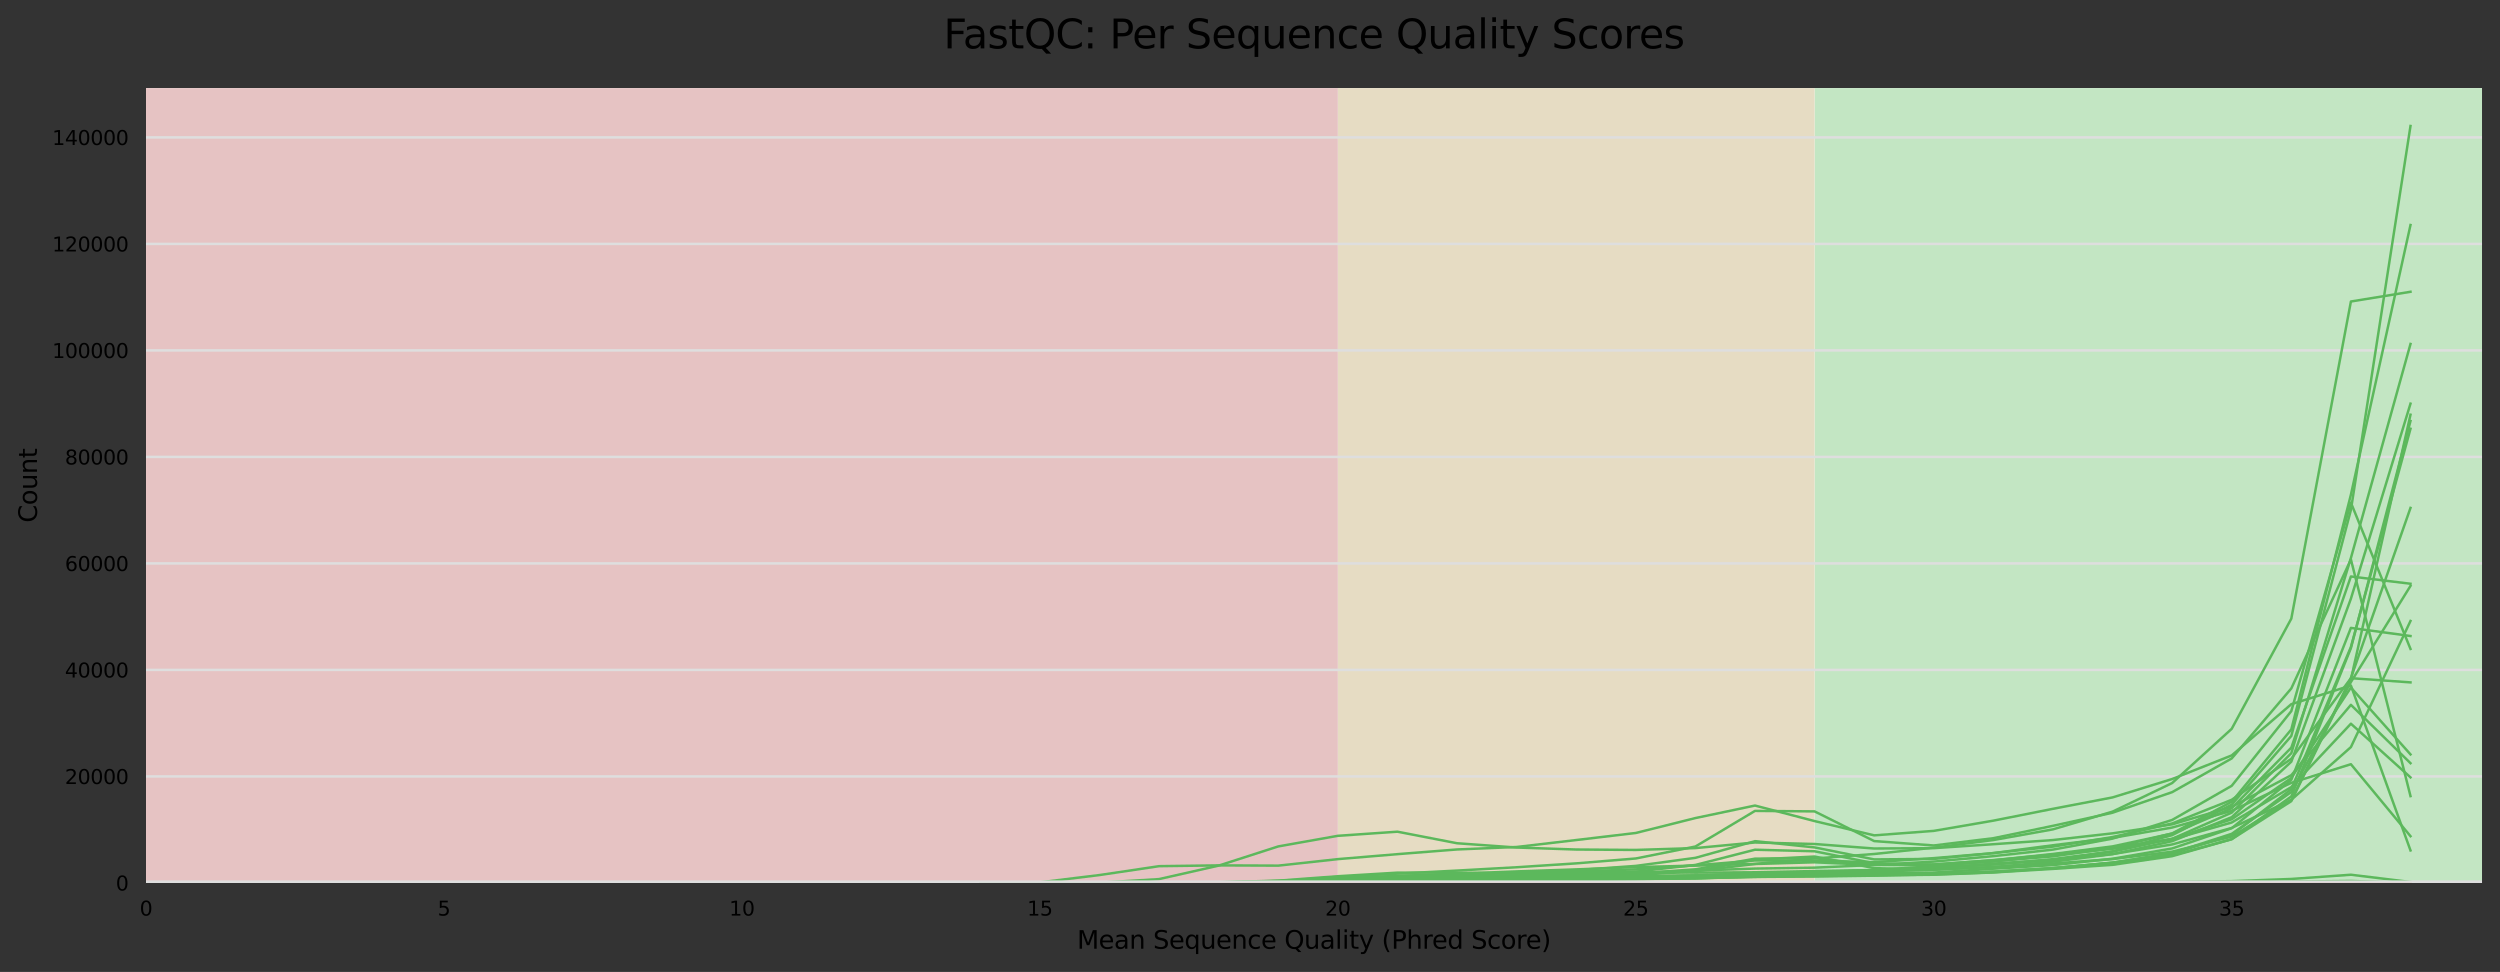 <?xml version="1.0" encoding="utf-8" standalone="no"?>
<!DOCTYPE svg PUBLIC "-//W3C//DTD SVG 1.1//EN"
  "http://www.w3.org/Graphics/SVG/1.1/DTD/svg11.dtd">
<svg xmlns:xlink="http://www.w3.org/1999/xlink" width="1000.158pt" height="388.845pt" viewBox="0 0 1000.158 388.845" xmlns="http://www.w3.org/2000/svg" version="1.1">
 <rect x="0" y="0" width="1000.158" height="388.845" fill="#333333" stroke="none"/>
 <defs>
  <style type="text/css">*{stroke-linejoin: round; stroke-linecap: butt}</style>
 </defs>
 <g id="figure_1">
  <g id="axes_1">
   <g id="patch_1">
    <path d="M 58.418 353.224 
L 992.958 353.224 
L 992.958 35.256 
L 58.418 35.256 
z
" style="fill: #ffffff"/>
   </g>
   <g id="patch_2">
    <path d="M 725.947 353.224 
L 2442.449 353.224 
L 2442.449 35.256 
L 725.947 35.256 
z
" clip-path="url(#p063c10248d)" style="fill: #c3e6c3"/>
   </g>
   <g id="patch_3">
    <path d="M 535.224 353.224 
L 725.947 353.224 
L 725.947 35.256 
L 535.224 35.256 
z
" clip-path="url(#p063c10248d)" style="fill: #e6dcc3"/>
   </g>
   <g id="patch_4">
    <path d="M 58.418 353.224 
L 535.224 353.224 
L 535.224 35.256 
L 58.418 35.256 
z
" clip-path="url(#p063c10248d)" style="fill: #e6c3c3"/>
   </g>
   <g id="matplotlib.axis_1">
    <g id="xtick_1">
     <g id="text_1">
      <!-- 0 -->
      <g transform="translate(55.873 366.303) scale(0.08 -0.08)">
       <defs>
        <path id="DejaVuSans-30" d="M 2034 4250 
Q 1547 4250 1301 3770 
Q 1056 3291 1056 2328 
Q 1056 1369 1301 889 
Q 1547 409 2034 409 
Q 2525 409 2770 889 
Q 3016 1369 3016 2328 
Q 3016 3291 2770 3770 
Q 2525 4250 2034 4250 
z
M 2034 4750 
Q 2819 4750 3233 4129 
Q 3647 3509 3647 2328 
Q 3647 1150 3233 529 
Q 2819 -91 2034 -91 
Q 1250 -91 836 529 
Q 422 1150 422 2328 
Q 422 3509 836 4129 
Q 1250 4750 2034 4750 
z
" transform="scale(0.016)"/>
       </defs>
       <use xlink:href="#DejaVuSans-30"/>
      </g>
     </g>
    </g>
    <g id="xtick_2">
     <g id="text_2">
      <!-- 5 -->
      <g transform="translate(175.075 366.303) scale(0.08 -0.08)">
       <defs>
        <path id="DejaVuSans-35" d="M 691 4666 
L 3169 4666 
L 3169 4134 
L 1269 4134 
L 1269 2991 
Q 1406 3038 1543 3061 
Q 1681 3084 1819 3084 
Q 2600 3084 3056 2656 
Q 3513 2228 3513 1497 
Q 3513 744 3044 326 
Q 2575 -91 1722 -91 
Q 1428 -91 1123 -41 
Q 819 9 494 109 
L 494 744 
Q 775 591 1075 516 
Q 1375 441 1709 441 
Q 2250 441 2565 725 
Q 2881 1009 2881 1497 
Q 2881 1984 2565 2268 
Q 2250 2553 1709 2553 
Q 1456 2553 1204 2497 
Q 953 2441 691 2322 
L 691 4666 
z
" transform="scale(0.016)"/>
       </defs>
       <use xlink:href="#DejaVuSans-35"/>
      </g>
     </g>
    </g>
    <g id="xtick_3">
     <g id="text_3">
      <!-- 10 -->
      <g transform="translate(291.731 366.303) scale(0.08 -0.08)">
       <defs>
        <path id="DejaVuSans-31" d="M 794 531 
L 1825 531 
L 1825 4091 
L 703 3866 
L 703 4441 
L 1819 4666 
L 2450 4666 
L 2450 531 
L 3481 531 
L 3481 0 
L 794 0 
L 794 531 
z
" transform="scale(0.016)"/>
       </defs>
       <use xlink:href="#DejaVuSans-31"/>
       <use xlink:href="#DejaVuSans-30" x="63.623"/>
      </g>
     </g>
    </g>
    <g id="xtick_4">
     <g id="text_4">
      <!-- 15 -->
      <g transform="translate(410.933 366.303) scale(0.08 -0.08)">
       <use xlink:href="#DejaVuSans-31"/>
       <use xlink:href="#DejaVuSans-35" x="63.623"/>
      </g>
     </g>
    </g>
    <g id="xtick_5">
     <g id="text_5">
      <!-- 20 -->
      <g transform="translate(530.134 366.303) scale(0.08 -0.08)">
       <defs>
        <path id="DejaVuSans-32" d="M 1228 531 
L 3431 531 
L 3431 0 
L 469 0 
L 469 531 
Q 828 903 1448 1529 
Q 2069 2156 2228 2338 
Q 2531 2678 2651 2914 
Q 2772 3150 2772 3378 
Q 2772 3750 2511 3984 
Q 2250 4219 1831 4219 
Q 1534 4219 1204 4116 
Q 875 4013 500 3803 
L 500 4441 
Q 881 4594 1212 4672 
Q 1544 4750 1819 4750 
Q 2544 4750 2975 4387 
Q 3406 4025 3406 3419 
Q 3406 3131 3298 2873 
Q 3191 2616 2906 2266 
Q 2828 2175 2409 1742 
Q 1991 1309 1228 531 
z
" transform="scale(0.016)"/>
       </defs>
       <use xlink:href="#DejaVuSans-32"/>
       <use xlink:href="#DejaVuSans-30" x="63.623"/>
      </g>
     </g>
    </g>
    <g id="xtick_6">
     <g id="text_6">
      <!-- 25 -->
      <g transform="translate(649.336 366.303) scale(0.08 -0.08)">
       <use xlink:href="#DejaVuSans-32"/>
       <use xlink:href="#DejaVuSans-35" x="63.623"/>
      </g>
     </g>
    </g>
    <g id="xtick_7">
     <g id="text_7">
      <!-- 30 -->
      <g transform="translate(768.537 366.303) scale(0.08 -0.08)">
       <defs>
        <path id="DejaVuSans-33" d="M 2597 2516 
Q 3050 2419 3304 2112 
Q 3559 1806 3559 1356 
Q 3559 666 3084 287 
Q 2609 -91 1734 -91 
Q 1441 -91 1130 -33 
Q 819 25 488 141 
L 488 750 
Q 750 597 1062 519 
Q 1375 441 1716 441 
Q 2309 441 2620 675 
Q 2931 909 2931 1356 
Q 2931 1769 2642 2001 
Q 2353 2234 1838 2234 
L 1294 2234 
L 1294 2753 
L 1863 2753 
Q 2328 2753 2575 2939 
Q 2822 3125 2822 3475 
Q 2822 3834 2567 4026 
Q 2313 4219 1838 4219 
Q 1578 4219 1281 4162 
Q 984 4106 628 3988 
L 628 4550 
Q 988 4650 1302 4700 
Q 1616 4750 1894 4750 
Q 2613 4750 3031 4423 
Q 3450 4097 3450 3541 
Q 3450 3153 3228 2886 
Q 3006 2619 2597 2516 
z
" transform="scale(0.016)"/>
       </defs>
       <use xlink:href="#DejaVuSans-33"/>
       <use xlink:href="#DejaVuSans-30" x="63.623"/>
      </g>
     </g>
    </g>
    <g id="xtick_8">
     <g id="text_8">
      <!-- 35 -->
      <g transform="translate(887.739 366.303) scale(0.08 -0.08)">
       <use xlink:href="#DejaVuSans-33"/>
       <use xlink:href="#DejaVuSans-35" x="63.623"/>
      </g>
     </g>
    </g>
    <g id="text_9">
     <!-- Mean Sequence Quality (Phred Score) -->
     <g transform="translate(430.896 379.565) scale(0.1 -0.1)">
      <defs>
       <path id="DejaVuSans-4d" d="M 628 4666 
L 1569 4666 
L 2759 1491 
L 3956 4666 
L 4897 4666 
L 4897 0 
L 4281 0 
L 4281 4097 
L 3078 897 
L 2444 897 
L 1241 4097 
L 1241 0 
L 628 0 
L 628 4666 
z
" transform="scale(0.016)"/>
       <path id="DejaVuSans-65" d="M 3597 1894 
L 3597 1613 
L 953 1613 
Q 991 1019 1311 708 
Q 1631 397 2203 397 
Q 2534 397 2845 478 
Q 3156 559 3463 722 
L 3463 178 
Q 3153 47 2828 -22 
Q 2503 -91 2169 -91 
Q 1331 -91 842 396 
Q 353 884 353 1716 
Q 353 2575 817 3079 
Q 1281 3584 2069 3584 
Q 2775 3584 3186 3129 
Q 3597 2675 3597 1894 
z
M 3022 2063 
Q 3016 2534 2758 2815 
Q 2500 3097 2075 3097 
Q 1594 3097 1305 2825 
Q 1016 2553 972 2059 
L 3022 2063 
z
" transform="scale(0.016)"/>
       <path id="DejaVuSans-61" d="M 2194 1759 
Q 1497 1759 1228 1600 
Q 959 1441 959 1056 
Q 959 750 1161 570 
Q 1363 391 1709 391 
Q 2188 391 2477 730 
Q 2766 1069 2766 1631 
L 2766 1759 
L 2194 1759 
z
M 3341 1997 
L 3341 0 
L 2766 0 
L 2766 531 
Q 2569 213 2275 61 
Q 1981 -91 1556 -91 
Q 1019 -91 701 211 
Q 384 513 384 1019 
Q 384 1609 779 1909 
Q 1175 2209 1959 2209 
L 2766 2209 
L 2766 2266 
Q 2766 2663 2505 2880 
Q 2244 3097 1772 3097 
Q 1472 3097 1187 3025 
Q 903 2953 641 2809 
L 641 3341 
Q 956 3463 1253 3523 
Q 1550 3584 1831 3584 
Q 2591 3584 2966 3190 
Q 3341 2797 3341 1997 
z
" transform="scale(0.016)"/>
       <path id="DejaVuSans-6e" d="M 3513 2113 
L 3513 0 
L 2938 0 
L 2938 2094 
Q 2938 2591 2744 2837 
Q 2550 3084 2163 3084 
Q 1697 3084 1428 2787 
Q 1159 2491 1159 1978 
L 1159 0 
L 581 0 
L 581 3500 
L 1159 3500 
L 1159 2956 
Q 1366 3272 1645 3428 
Q 1925 3584 2291 3584 
Q 2894 3584 3203 3211 
Q 3513 2838 3513 2113 
z
" transform="scale(0.016)"/>
       <path id="DejaVuSans-20" transform="scale(0.016)"/>
       <path id="DejaVuSans-53" d="M 3425 4513 
L 3425 3897 
Q 3066 4069 2747 4153 
Q 2428 4238 2131 4238 
Q 1616 4238 1336 4038 
Q 1056 3838 1056 3469 
Q 1056 3159 1242 3001 
Q 1428 2844 1947 2747 
L 2328 2669 
Q 3034 2534 3370 2195 
Q 3706 1856 3706 1288 
Q 3706 609 3251 259 
Q 2797 -91 1919 -91 
Q 1588 -91 1214 -16 
Q 841 59 441 206 
L 441 856 
Q 825 641 1194 531 
Q 1563 422 1919 422 
Q 2459 422 2753 634 
Q 3047 847 3047 1241 
Q 3047 1584 2836 1778 
Q 2625 1972 2144 2069 
L 1759 2144 
Q 1053 2284 737 2584 
Q 422 2884 422 3419 
Q 422 4038 858 4394 
Q 1294 4750 2059 4750 
Q 2388 4750 2728 4690 
Q 3069 4631 3425 4513 
z
" transform="scale(0.016)"/>
       <path id="DejaVuSans-71" d="M 947 1747 
Q 947 1113 1208 752 
Q 1469 391 1925 391 
Q 2381 391 2643 752 
Q 2906 1113 2906 1747 
Q 2906 2381 2643 2742 
Q 2381 3103 1925 3103 
Q 1469 3103 1208 2742 
Q 947 2381 947 1747 
z
M 2906 525 
Q 2725 213 2448 61 
Q 2172 -91 1784 -91 
Q 1150 -91 751 415 
Q 353 922 353 1747 
Q 353 2572 751 3078 
Q 1150 3584 1784 3584 
Q 2172 3584 2448 3432 
Q 2725 3281 2906 2969 
L 2906 3500 
L 3481 3500 
L 3481 -1331 
L 2906 -1331 
L 2906 525 
z
" transform="scale(0.016)"/>
       <path id="DejaVuSans-75" d="M 544 1381 
L 544 3500 
L 1119 3500 
L 1119 1403 
Q 1119 906 1312 657 
Q 1506 409 1894 409 
Q 2359 409 2629 706 
Q 2900 1003 2900 1516 
L 2900 3500 
L 3475 3500 
L 3475 0 
L 2900 0 
L 2900 538 
Q 2691 219 2414 64 
Q 2138 -91 1772 -91 
Q 1169 -91 856 284 
Q 544 659 544 1381 
z
M 1991 3584 
L 1991 3584 
z
" transform="scale(0.016)"/>
       <path id="DejaVuSans-63" d="M 3122 3366 
L 3122 2828 
Q 2878 2963 2633 3030 
Q 2388 3097 2138 3097 
Q 1578 3097 1268 2742 
Q 959 2388 959 1747 
Q 959 1106 1268 751 
Q 1578 397 2138 397 
Q 2388 397 2633 464 
Q 2878 531 3122 666 
L 3122 134 
Q 2881 22 2623 -34 
Q 2366 -91 2075 -91 
Q 1284 -91 818 406 
Q 353 903 353 1747 
Q 353 2603 823 3093 
Q 1294 3584 2113 3584 
Q 2378 3584 2631 3529 
Q 2884 3475 3122 3366 
z
" transform="scale(0.016)"/>
       <path id="DejaVuSans-51" d="M 2522 4238 
Q 1834 4238 1429 3725 
Q 1025 3213 1025 2328 
Q 1025 1447 1429 934 
Q 1834 422 2522 422 
Q 3209 422 3611 934 
Q 4013 1447 4013 2328 
Q 4013 3213 3611 3725 
Q 3209 4238 2522 4238 
z
M 3406 84 
L 4238 -825 
L 3475 -825 
L 2784 -78 
Q 2681 -84 2626 -87 
Q 2572 -91 2522 -91 
Q 1538 -91 948 567 
Q 359 1225 359 2328 
Q 359 3434 948 4092 
Q 1538 4750 2522 4750 
Q 3503 4750 4090 4092 
Q 4678 3434 4678 2328 
Q 4678 1516 4351 937 
Q 4025 359 3406 84 
z
" transform="scale(0.016)"/>
       <path id="DejaVuSans-6c" d="M 603 4863 
L 1178 4863 
L 1178 0 
L 603 0 
L 603 4863 
z
" transform="scale(0.016)"/>
       <path id="DejaVuSans-69" d="M 603 3500 
L 1178 3500 
L 1178 0 
L 603 0 
L 603 3500 
z
M 603 4863 
L 1178 4863 
L 1178 4134 
L 603 4134 
L 603 4863 
z
" transform="scale(0.016)"/>
       <path id="DejaVuSans-74" d="M 1172 4494 
L 1172 3500 
L 2356 3500 
L 2356 3053 
L 1172 3053 
L 1172 1153 
Q 1172 725 1289 603 
Q 1406 481 1766 481 
L 2356 481 
L 2356 0 
L 1766 0 
Q 1100 0 847 248 
Q 594 497 594 1153 
L 594 3053 
L 172 3053 
L 172 3500 
L 594 3500 
L 594 4494 
L 1172 4494 
z
" transform="scale(0.016)"/>
       <path id="DejaVuSans-79" d="M 2059 -325 
Q 1816 -950 1584 -1140 
Q 1353 -1331 966 -1331 
L 506 -1331 
L 506 -850 
L 844 -850 
Q 1081 -850 1212 -737 
Q 1344 -625 1503 -206 
L 1606 56 
L 191 3500 
L 800 3500 
L 1894 763 
L 2988 3500 
L 3597 3500 
L 2059 -325 
z
" transform="scale(0.016)"/>
       <path id="DejaVuSans-28" d="M 1984 4856 
Q 1566 4138 1362 3434 
Q 1159 2731 1159 2009 
Q 1159 1288 1364 580 
Q 1569 -128 1984 -844 
L 1484 -844 
Q 1016 -109 783 600 
Q 550 1309 550 2009 
Q 550 2706 781 3412 
Q 1013 4119 1484 4856 
L 1984 4856 
z
" transform="scale(0.016)"/>
       <path id="DejaVuSans-50" d="M 1259 4147 
L 1259 2394 
L 2053 2394 
Q 2494 2394 2734 2622 
Q 2975 2850 2975 3272 
Q 2975 3691 2734 3919 
Q 2494 4147 2053 4147 
L 1259 4147 
z
M 628 4666 
L 2053 4666 
Q 2838 4666 3239 4311 
Q 3641 3956 3641 3272 
Q 3641 2581 3239 2228 
Q 2838 1875 2053 1875 
L 1259 1875 
L 1259 0 
L 628 0 
L 628 4666 
z
" transform="scale(0.016)"/>
       <path id="DejaVuSans-68" d="M 3513 2113 
L 3513 0 
L 2938 0 
L 2938 2094 
Q 2938 2591 2744 2837 
Q 2550 3084 2163 3084 
Q 1697 3084 1428 2787 
Q 1159 2491 1159 1978 
L 1159 0 
L 581 0 
L 581 4863 
L 1159 4863 
L 1159 2956 
Q 1366 3272 1645 3428 
Q 1925 3584 2291 3584 
Q 2894 3584 3203 3211 
Q 3513 2838 3513 2113 
z
" transform="scale(0.016)"/>
       <path id="DejaVuSans-72" d="M 2631 2963 
Q 2534 3019 2420 3045 
Q 2306 3072 2169 3072 
Q 1681 3072 1420 2755 
Q 1159 2438 1159 1844 
L 1159 0 
L 581 0 
L 581 3500 
L 1159 3500 
L 1159 2956 
Q 1341 3275 1631 3429 
Q 1922 3584 2338 3584 
Q 2397 3584 2469 3576 
Q 2541 3569 2628 3553 
L 2631 2963 
z
" transform="scale(0.016)"/>
       <path id="DejaVuSans-64" d="M 2906 2969 
L 2906 4863 
L 3481 4863 
L 3481 0 
L 2906 0 
L 2906 525 
Q 2725 213 2448 61 
Q 2172 -91 1784 -91 
Q 1150 -91 751 415 
Q 353 922 353 1747 
Q 353 2572 751 3078 
Q 1150 3584 1784 3584 
Q 2172 3584 2448 3432 
Q 2725 3281 2906 2969 
z
M 947 1747 
Q 947 1113 1208 752 
Q 1469 391 1925 391 
Q 2381 391 2643 752 
Q 2906 1113 2906 1747 
Q 2906 2381 2643 2742 
Q 2381 3103 1925 3103 
Q 1469 3103 1208 2742 
Q 947 2381 947 1747 
z
" transform="scale(0.016)"/>
       <path id="DejaVuSans-6f" d="M 1959 3097 
Q 1497 3097 1228 2736 
Q 959 2375 959 1747 
Q 959 1119 1226 758 
Q 1494 397 1959 397 
Q 2419 397 2687 759 
Q 2956 1122 2956 1747 
Q 2956 2369 2687 2733 
Q 2419 3097 1959 3097 
z
M 1959 3584 
Q 2709 3584 3137 3096 
Q 3566 2609 3566 1747 
Q 3566 888 3137 398 
Q 2709 -91 1959 -91 
Q 1206 -91 779 398 
Q 353 888 353 1747 
Q 353 2609 779 3096 
Q 1206 3584 1959 3584 
z
" transform="scale(0.016)"/>
       <path id="DejaVuSans-29" d="M 513 4856 
L 1013 4856 
Q 1481 4119 1714 3412 
Q 1947 2706 1947 2009 
Q 1947 1309 1714 600 
Q 1481 -109 1013 -844 
L 513 -844 
Q 928 -128 1133 580 
Q 1338 1288 1338 2009 
Q 1338 2731 1133 3434 
Q 928 4138 513 4856 
z
" transform="scale(0.016)"/>
      </defs>
      <use xlink:href="#DejaVuSans-4d"/>
      <use xlink:href="#DejaVuSans-65" x="86.279"/>
      <use xlink:href="#DejaVuSans-61" x="147.803"/>
      <use xlink:href="#DejaVuSans-6e" x="209.082"/>
      <use xlink:href="#DejaVuSans-20" x="272.461"/>
      <use xlink:href="#DejaVuSans-53" x="304.248"/>
      <use xlink:href="#DejaVuSans-65" x="367.725"/>
      <use xlink:href="#DejaVuSans-71" x="429.248"/>
      <use xlink:href="#DejaVuSans-75" x="492.725"/>
      <use xlink:href="#DejaVuSans-65" x="556.104"/>
      <use xlink:href="#DejaVuSans-6e" x="617.627"/>
      <use xlink:href="#DejaVuSans-63" x="681.006"/>
      <use xlink:href="#DejaVuSans-65" x="735.986"/>
      <use xlink:href="#DejaVuSans-20" x="797.51"/>
      <use xlink:href="#DejaVuSans-51" x="829.297"/>
      <use xlink:href="#DejaVuSans-75" x="908.008"/>
      <use xlink:href="#DejaVuSans-61" x="971.387"/>
      <use xlink:href="#DejaVuSans-6c" x="1032.666"/>
      <use xlink:href="#DejaVuSans-69" x="1060.449"/>
      <use xlink:href="#DejaVuSans-74" x="1088.232"/>
      <use xlink:href="#DejaVuSans-79" x="1127.441"/>
      <use xlink:href="#DejaVuSans-20" x="1186.621"/>
      <use xlink:href="#DejaVuSans-28" x="1218.408"/>
      <use xlink:href="#DejaVuSans-50" x="1257.422"/>
      <use xlink:href="#DejaVuSans-68" x="1317.725"/>
      <use xlink:href="#DejaVuSans-72" x="1381.104"/>
      <use xlink:href="#DejaVuSans-65" x="1419.967"/>
      <use xlink:href="#DejaVuSans-64" x="1481.49"/>
      <use xlink:href="#DejaVuSans-20" x="1544.967"/>
      <use xlink:href="#DejaVuSans-53" x="1576.754"/>
      <use xlink:href="#DejaVuSans-63" x="1640.23"/>
      <use xlink:href="#DejaVuSans-6f" x="1695.211"/>
      <use xlink:href="#DejaVuSans-72" x="1756.393"/>
      <use xlink:href="#DejaVuSans-65" x="1795.256"/>
      <use xlink:href="#DejaVuSans-29" x="1856.779"/>
     </g>
    </g>
   </g>
   <g id="matplotlib.axis_2">
    <g id="ytick_1">
     <g id="line2d_1">
      <path d="M 58.418 353.224 
L 992.958 353.224 
" clip-path="url(#p063c10248d)" style="fill: none; stroke: #dedede; stroke-linecap: square"/>
     </g>
     <g id="text_10">
      <!-- 0 -->
      <g transform="translate(46.328 356.263) scale(0.08 -0.08)">
       <use xlink:href="#DejaVuSans-30"/>
      </g>
     </g>
    </g>
    <g id="ytick_2">
     <g id="line2d_2">
      <path d="M 58.418 310.616 
L 992.958 310.616 
" clip-path="url(#p063c10248d)" style="fill: none; stroke: #dedede; stroke-linecap: square"/>
     </g>
     <g id="text_11">
      <!-- 20000 -->
      <g transform="translate(25.968 313.655) scale(0.08 -0.08)">
       <use xlink:href="#DejaVuSans-32"/>
       <use xlink:href="#DejaVuSans-30" x="63.623"/>
       <use xlink:href="#DejaVuSans-30" x="127.246"/>
       <use xlink:href="#DejaVuSans-30" x="190.869"/>
       <use xlink:href="#DejaVuSans-30" x="254.492"/>
      </g>
     </g>
    </g>
    <g id="ytick_3">
     <g id="line2d_3">
      <path d="M 58.418 268.008 
L 992.958 268.008 
" clip-path="url(#p063c10248d)" style="fill: none; stroke: #dedede; stroke-linecap: square"/>
     </g>
     <g id="text_12">
      <!-- 40000 -->
      <g transform="translate(25.968 271.047) scale(0.08 -0.08)">
       <defs>
        <path id="DejaVuSans-34" d="M 2419 4116 
L 825 1625 
L 2419 1625 
L 2419 4116 
z
M 2253 4666 
L 3047 4666 
L 3047 1625 
L 3713 1625 
L 3713 1100 
L 3047 1100 
L 3047 0 
L 2419 0 
L 2419 1100 
L 313 1100 
L 313 1709 
L 2253 4666 
z
" transform="scale(0.016)"/>
       </defs>
       <use xlink:href="#DejaVuSans-34"/>
       <use xlink:href="#DejaVuSans-30" x="63.623"/>
       <use xlink:href="#DejaVuSans-30" x="127.246"/>
       <use xlink:href="#DejaVuSans-30" x="190.869"/>
       <use xlink:href="#DejaVuSans-30" x="254.492"/>
      </g>
     </g>
    </g>
    <g id="ytick_4">
     <g id="line2d_4">
      <path d="M 58.418 225.399 
L 992.958 225.399 
" clip-path="url(#p063c10248d)" style="fill: none; stroke: #dedede; stroke-linecap: square"/>
     </g>
     <g id="text_13">
      <!-- 60000 -->
      <g transform="translate(25.968 228.439) scale(0.08 -0.08)">
       <defs>
        <path id="DejaVuSans-36" d="M 2113 2584 
Q 1688 2584 1439 2293 
Q 1191 2003 1191 1497 
Q 1191 994 1439 701 
Q 1688 409 2113 409 
Q 2538 409 2786 701 
Q 3034 994 3034 1497 
Q 3034 2003 2786 2293 
Q 2538 2584 2113 2584 
z
M 3366 4563 
L 3366 3988 
Q 3128 4100 2886 4159 
Q 2644 4219 2406 4219 
Q 1781 4219 1451 3797 
Q 1122 3375 1075 2522 
Q 1259 2794 1537 2939 
Q 1816 3084 2150 3084 
Q 2853 3084 3261 2657 
Q 3669 2231 3669 1497 
Q 3669 778 3244 343 
Q 2819 -91 2113 -91 
Q 1303 -91 875 529 
Q 447 1150 447 2328 
Q 447 3434 972 4092 
Q 1497 4750 2381 4750 
Q 2619 4750 2861 4703 
Q 3103 4656 3366 4563 
z
" transform="scale(0.016)"/>
       </defs>
       <use xlink:href="#DejaVuSans-36"/>
       <use xlink:href="#DejaVuSans-30" x="63.623"/>
       <use xlink:href="#DejaVuSans-30" x="127.246"/>
       <use xlink:href="#DejaVuSans-30" x="190.869"/>
       <use xlink:href="#DejaVuSans-30" x="254.492"/>
      </g>
     </g>
    </g>
    <g id="ytick_5">
     <g id="line2d_5">
      <path d="M 58.418 182.791 
L 992.958 182.791 
" clip-path="url(#p063c10248d)" style="fill: none; stroke: #dedede; stroke-linecap: square"/>
     </g>
     <g id="text_14">
      <!-- 80000 -->
      <g transform="translate(25.968 185.831) scale(0.08 -0.08)">
       <defs>
        <path id="DejaVuSans-38" d="M 2034 2216 
Q 1584 2216 1326 1975 
Q 1069 1734 1069 1313 
Q 1069 891 1326 650 
Q 1584 409 2034 409 
Q 2484 409 2743 651 
Q 3003 894 3003 1313 
Q 3003 1734 2745 1975 
Q 2488 2216 2034 2216 
z
M 1403 2484 
Q 997 2584 770 2862 
Q 544 3141 544 3541 
Q 544 4100 942 4425 
Q 1341 4750 2034 4750 
Q 2731 4750 3128 4425 
Q 3525 4100 3525 3541 
Q 3525 3141 3298 2862 
Q 3072 2584 2669 2484 
Q 3125 2378 3379 2068 
Q 3634 1759 3634 1313 
Q 3634 634 3220 271 
Q 2806 -91 2034 -91 
Q 1263 -91 848 271 
Q 434 634 434 1313 
Q 434 1759 690 2068 
Q 947 2378 1403 2484 
z
M 1172 3481 
Q 1172 3119 1398 2916 
Q 1625 2713 2034 2713 
Q 2441 2713 2670 2916 
Q 2900 3119 2900 3481 
Q 2900 3844 2670 4047 
Q 2441 4250 2034 4250 
Q 1625 4250 1398 4047 
Q 1172 3844 1172 3481 
z
" transform="scale(0.016)"/>
       </defs>
       <use xlink:href="#DejaVuSans-38"/>
       <use xlink:href="#DejaVuSans-30" x="63.623"/>
       <use xlink:href="#DejaVuSans-30" x="127.246"/>
       <use xlink:href="#DejaVuSans-30" x="190.869"/>
       <use xlink:href="#DejaVuSans-30" x="254.492"/>
      </g>
     </g>
    </g>
    <g id="ytick_6">
     <g id="line2d_6">
      <path d="M 58.418 140.183 
L 992.958 140.183 
" clip-path="url(#p063c10248d)" style="fill: none; stroke: #dedede; stroke-linecap: square"/>
     </g>
     <g id="text_15">
      <!-- 100000 -->
      <g transform="translate(20.878 143.223) scale(0.08 -0.08)">
       <use xlink:href="#DejaVuSans-31"/>
       <use xlink:href="#DejaVuSans-30" x="63.623"/>
       <use xlink:href="#DejaVuSans-30" x="127.246"/>
       <use xlink:href="#DejaVuSans-30" x="190.869"/>
       <use xlink:href="#DejaVuSans-30" x="254.492"/>
       <use xlink:href="#DejaVuSans-30" x="318.115"/>
      </g>
     </g>
    </g>
    <g id="ytick_7">
     <g id="line2d_7">
      <path d="M 58.418 97.575 
L 992.958 97.575 
" clip-path="url(#p063c10248d)" style="fill: none; stroke: #dedede; stroke-linecap: square"/>
     </g>
     <g id="text_16">
      <!-- 120000 -->
      <g transform="translate(20.878 100.614) scale(0.08 -0.08)">
       <use xlink:href="#DejaVuSans-31"/>
       <use xlink:href="#DejaVuSans-32" x="63.623"/>
       <use xlink:href="#DejaVuSans-30" x="127.246"/>
       <use xlink:href="#DejaVuSans-30" x="190.869"/>
       <use xlink:href="#DejaVuSans-30" x="254.492"/>
       <use xlink:href="#DejaVuSans-30" x="318.115"/>
      </g>
     </g>
    </g>
    <g id="ytick_8">
     <g id="line2d_8">
      <path d="M 58.418 54.967 
L 992.958 54.967 
" clip-path="url(#p063c10248d)" style="fill: none; stroke: #dedede; stroke-linecap: square"/>
     </g>
     <g id="text_17">
      <!-- 140000 -->
      <g transform="translate(20.878 58.006) scale(0.08 -0.08)">
       <use xlink:href="#DejaVuSans-31"/>
       <use xlink:href="#DejaVuSans-34" x="63.623"/>
       <use xlink:href="#DejaVuSans-30" x="127.246"/>
       <use xlink:href="#DejaVuSans-30" x="190.869"/>
       <use xlink:href="#DejaVuSans-30" x="254.492"/>
       <use xlink:href="#DejaVuSans-30" x="318.115"/>
      </g>
     </g>
    </g>
    <g id="text_18">
     <!-- Count -->
     <g transform="translate(14.798 209.088) rotate(-90) scale(0.1 -0.1)">
      <defs>
       <path id="DejaVuSans-43" d="M 4122 4306 
L 4122 3641 
Q 3803 3938 3442 4084 
Q 3081 4231 2675 4231 
Q 1875 4231 1450 3742 
Q 1025 3253 1025 2328 
Q 1025 1406 1450 917 
Q 1875 428 2675 428 
Q 3081 428 3442 575 
Q 3803 722 4122 1019 
L 4122 359 
Q 3791 134 3420 21 
Q 3050 -91 2638 -91 
Q 1578 -91 968 557 
Q 359 1206 359 2328 
Q 359 3453 968 4101 
Q 1578 4750 2638 4750 
Q 3056 4750 3426 4639 
Q 3797 4528 4122 4306 
z
" transform="scale(0.016)"/>
      </defs>
      <use xlink:href="#DejaVuSans-43"/>
      <use xlink:href="#DejaVuSans-6f" x="69.824"/>
      <use xlink:href="#DejaVuSans-75" x="131.006"/>
      <use xlink:href="#DejaVuSans-6e" x="194.385"/>
      <use xlink:href="#DejaVuSans-74" x="257.764"/>
     </g>
    </g>
   </g>
   <g id="line2d_9">
    <path d="M 487.544 353.222 
L 511.384 353.213 
L 535.224 353.198 
L 559.065 353.198 
L 582.905 353.192 
L 606.745 353.203 
L 630.585 353.196 
L 654.426 353.194 
L 678.266 353.2 
L 702.106 353.209 
L 725.947 353.192 
L 749.787 353.188 
L 773.627 353.177 
L 797.468 353.179 
L 821.308 353.158 
L 845.148 353.139 
L 868.989 353.043 
L 892.829 352.941 
L 916.669 352.679 
L 940.509 352.442 
L 964.35 353.188 
" clip-path="url(#p063c10248d)" style="fill: none; stroke: #5cb85c; stroke-linecap: square"/>
   </g>
   <g id="line2d_10">
    <path d="M 487.544 353.213 
L 511.384 353.213 
L 535.224 353.213 
L 559.065 353.209 
L 582.905 353.218 
L 606.745 353.22 
L 630.585 353.211 
L 654.426 353.218 
L 678.266 353.218 
L 702.106 353.22 
L 725.947 353.222 
L 749.787 353.224 
L 773.627 353.22 
L 797.468 353.215 
L 821.308 353.215 
L 845.148 353.215 
L 868.989 353.22 
L 892.829 353.215 
L 916.669 353.22 
L 940.509 353.218 
L 964.35 353.192 
" clip-path="url(#p063c10248d)" style="fill: none; stroke: #5cb85c; stroke-linecap: square"/>
   </g>
   <g id="line2d_11">
    <path d="M 463.703 353.222 
L 487.544 353.215 
L 511.384 353.205 
L 535.224 353.198 
L 559.065 353.192 
L 582.905 353.183 
L 606.745 353.166 
L 630.585 353.166 
L 654.426 353.177 
L 678.266 353.169 
L 702.106 353.156 
L 725.947 353.154 
L 749.787 353.115 
L 773.627 353.117 
L 797.468 353.122 
L 821.308 353.032 
L 845.148 352.977 
L 868.989 352.794 
L 892.829 352.517 
L 916.669 351.639 
L 940.509 349.947 
L 964.35 352.849 
" clip-path="url(#p063c10248d)" style="fill: none; stroke: #5cb85c; stroke-linecap: square"/>
   </g>
   <g id="line2d_12">
    <path d="M 439.863 353.222 
L 463.703 353.215 
L 487.544 353.211 
L 511.384 353.192 
L 535.224 353.177 
L 559.065 353.179 
L 582.905 353.188 
L 606.745 353.188 
L 630.585 353.196 
L 654.426 353.203 
L 678.266 353.203 
L 702.106 353.213 
L 725.947 353.215 
L 749.787 353.224 
L 773.627 353.213 
L 797.468 353.213 
L 821.308 353.213 
L 845.148 353.215 
L 868.989 353.222 
L 892.829 353.215 
L 916.669 353.213 
L 940.509 353.215 
" clip-path="url(#p063c10248d)" style="fill: none; stroke: #d9534f; stroke-linecap: square"/>
   </g>
   <g id="line2d_13">
    <path d="M 463.703 353.222 
L 487.544 353.207 
L 511.384 353.2 
L 535.224 353.203 
L 559.065 353.162 
L 582.905 353.203 
L 606.745 353.181 
L 630.585 353.205 
L 654.426 353.2 
L 678.266 353.207 
L 702.106 353.203 
L 725.947 353.203 
L 749.787 353.205 
L 773.627 353.213 
L 797.468 353.22 
L 821.308 353.209 
L 845.148 353.205 
L 868.989 353.205 
L 892.829 353.213 
L 916.669 353.213 
L 940.509 353.222 
L 964.35 353.218 
" clip-path="url(#p063c10248d)" style="fill: none; stroke: #f0ad4e; stroke-linecap: square"/>
   </g>
   <g id="line2d_14">
    <path d="M 535.224 353.213 
L 559.065 353.215 
L 582.905 353.215 
L 606.745 353.218 
L 630.585 353.211 
L 654.426 353.22 
L 678.266 353.22 
L 702.106 353.22 
L 725.947 353.224 
L 749.787 353.222 
L 773.627 353.22 
L 797.468 353.224 
L 821.308 353.224 
L 845.148 353.222 
L 868.989 353.222 
L 892.829 353.22 
L 916.669 353.22 
L 940.509 353.211 
L 964.35 353.209 
" clip-path="url(#p063c10248d)" style="fill: none; stroke: #5cb85c; stroke-linecap: square"/>
   </g>
   <g id="line2d_15">
    <path d="M 535.224 353.22 
L 559.065 353.218 
L 582.905 353.22 
L 606.745 353.224 
L 630.585 353.222 
L 654.426 353.224 
L 678.266 353.222 
L 702.106 353.22 
L 725.947 353.224 
L 749.787 353.222 
L 773.627 353.224 
L 797.468 353.224 
L 821.308 353.224 
L 845.148 353.224 
L 868.989 353.222 
L 892.829 353.222 
L 916.669 353.222 
L 940.509 353.211 
L 964.35 353.215 
" clip-path="url(#p063c10248d)" style="fill: none; stroke: #5cb85c; stroke-linecap: square"/>
   </g>
   <g id="line2d_16">
    <path d="M 439.863 353.222 
L 463.703 353.198 
L 487.544 353.13 
L 511.384 352.945 
L 535.224 352.608 
L 559.065 351.973 
L 582.905 351.23 
L 606.745 351.062 
L 630.585 350.987 
L 654.426 350.589 
L 678.266 350.25 
L 702.106 349.564 
L 725.947 348.852 
L 749.787 348.264 
L 773.627 347.35 
L 797.468 345.874 
L 821.308 343.707 
L 845.148 340.582 
L 868.989 334.114 
L 892.829 321.911 
L 916.669 294.425 
L 940.509 204.012 
L 964.35 50.397 
" clip-path="url(#p063c10248d)" style="fill: none; stroke: #5cb85c; stroke-linecap: square"/>
   </g>
   <g id="line2d_17">
    <path d="M 392.182 353.222 
L 416.023 352.981 
L 439.863 350.077 
L 463.703 346.522 
L 487.544 346.206 
L 511.384 346.309 
L 535.224 343.703 
L 559.065 341.715 
L 582.905 339.836 
L 606.745 338.848 
L 630.585 336.066 
L 654.426 333.243 
L 678.266 327.276 
L 702.106 322.269 
L 725.947 328.481 
L 749.787 334.197 
L 773.627 332.406 
L 797.468 328.313 
L 821.308 323.577 
L 845.148 319.018 
L 868.989 311.66 
L 892.829 302.216 
L 916.669 281.708 
L 940.509 274.248 
L 964.35 340.228 
" clip-path="url(#p063c10248d)" style="fill: none; stroke: #5cb85c; stroke-linecap: square"/>
   </g>
   <g id="line2d_18">
    <path d="M 416.023 353.22 
L 439.863 353.218 
L 463.703 353.173 
L 487.544 353.013 
L 511.384 352.412 
L 535.224 351.419 
L 559.065 350.414 
L 582.905 349.53 
L 606.745 348.618 
L 630.585 347.808 
L 654.426 346.903 
L 678.266 346.283 
L 702.106 345.616 
L 725.947 343.439 
L 749.787 341.649 
L 773.627 339.11 
L 797.468 336.072 
L 821.308 331.794 
L 845.148 324.702 
L 868.989 313.27 
L 892.829 291.566 
L 916.669 247.496 
L 940.509 120.62 
L 964.35 116.725 
" clip-path="url(#p063c10248d)" style="fill: none; stroke: #5cb85c; stroke-linecap: square"/>
   </g>
   <g id="line2d_19">
    <path d="M 439.863 353.218 
L 463.703 353.179 
L 487.544 353.105 
L 511.384 352.774 
L 535.224 352.052 
L 559.065 351.183 
L 582.905 350.655 
L 606.745 350.273 
L 630.585 349.815 
L 654.426 349.18 
L 678.266 348.503 
L 702.106 345.655 
L 725.947 344.975 
L 749.787 346.047 
L 773.627 345.814 
L 797.468 344.176 
L 821.308 341.634 
L 845.148 338.609 
L 868.989 333.488 
L 892.829 323.334 
L 916.669 299.105 
L 940.509 230.632 
L 964.35 233.538 
" clip-path="url(#p063c10248d)" style="fill: none; stroke: #5cb85c; stroke-linecap: square"/>
   </g>
   <g id="line2d_20">
    <path d="M 439.863 353.218 
L 463.703 353.192 
L 487.544 353.128 
L 511.384 352.949 
L 535.224 352.395 
L 559.065 351.681 
L 582.905 351 
L 606.745 350.789 
L 630.585 350.584 
L 654.426 350.054 
L 678.266 348.644 
L 702.106 343.886 
L 725.947 342.67 
L 749.787 347.314 
L 773.627 347.958 
L 797.468 346.833 
L 821.308 345.439 
L 845.148 343.705 
L 868.989 340.721 
L 892.829 334.685 
L 916.669 320.051 
L 940.509 271.278 
L 964.35 203.188 
" clip-path="url(#p063c10248d)" style="fill: none; stroke: #5cb85c; stroke-linecap: square"/>
   </g>
   <g id="line2d_21">
    <path d="M 439.863 353.222 
L 463.703 353.179 
L 487.544 353.043 
L 511.384 352.489 
L 535.224 350.863 
L 559.065 349.517 
L 582.905 348.288 
L 606.745 346.95 
L 630.585 345.401 
L 654.426 343.445 
L 678.266 338.658 
L 702.106 324.41 
L 725.947 324.608 
L 749.787 336.487 
L 773.627 338.241 
L 797.468 335.331 
L 821.308 330.38 
L 845.148 325.139 
L 868.989 316.913 
L 892.829 303.417 
L 916.669 275.413 
L 940.509 223.808 
L 964.35 318.5 
" clip-path="url(#p063c10248d)" style="fill: none; stroke: #5cb85c; stroke-linecap: square"/>
   </g>
   <g id="line2d_22">
    <path d="M 439.863 353.222 
L 463.703 353.2 
L 487.544 353.134 
L 511.384 352.96 
L 535.224 352.615 
L 559.065 352.016 
L 582.905 351.332 
L 606.745 351.07 
L 630.585 350.917 
L 654.426 350.691 
L 678.266 350.237 
L 702.106 349.511 
L 725.947 349.036 
L 749.787 348.324 
L 773.627 347.44 
L 797.468 345.482 
L 821.308 343.984 
L 845.148 340.727 
L 868.989 335.582 
L 892.829 325.098 
L 916.669 301.319 
L 940.509 223.239 
L 964.35 137.597 
" clip-path="url(#p063c10248d)" style="fill: none; stroke: #5cb85c; stroke-linecap: square"/>
   </g>
   <g id="line2d_23">
    <path d="M 463.703 353.169 
L 487.544 352.966 
L 511.384 352.31 
L 535.224 350.544 
L 559.065 349.108 
L 582.905 349.095 
L 606.745 349.449 
L 630.585 349.099 
L 654.426 348.735 
L 678.266 349.123 
L 702.106 348.961 
L 725.947 348.471 
L 749.787 348.077 
L 773.627 346.999 
L 797.468 345.767 
L 821.308 344.133 
L 845.148 341.666 
L 868.989 337.836 
L 892.829 331.234 
L 916.669 319.977 
L 940.509 298.89 
L 964.35 248.425 
" clip-path="url(#p063c10248d)" style="fill: none; stroke: #5cb85c; stroke-linecap: square"/>
   </g>
   <g id="line2d_24">
    <path d="M 439.863 353.22 
L 463.703 353.173 
L 487.544 353.12 
L 511.384 352.847 
L 535.224 352.37 
L 559.065 351.873 
L 582.905 351.264 
L 606.745 350.989 
L 630.585 350.866 
L 654.426 350.701 
L 678.266 350.301 
L 702.106 349.434 
L 725.947 348.857 
L 749.787 348.079 
L 773.627 346.513 
L 797.468 344.523 
L 821.308 342.614 
L 845.148 339.197 
L 868.989 333.42 
L 892.829 320.742 
L 916.669 291.813 
L 940.509 197.904 
L 964.35 90.012 
" clip-path="url(#p063c10248d)" style="fill: none; stroke: #5cb85c; stroke-linecap: square"/>
   </g>
   <g id="line2d_25">
    <path d="M 439.863 353.126 
L 463.703 351.69 
L 487.544 346.292 
L 511.384 338.624 
L 535.224 334.378 
L 559.065 332.729 
L 582.905 337.352 
L 606.745 339.065 
L 630.585 339.864 
L 654.426 340.028 
L 678.266 339.291 
L 702.106 337.05 
L 725.947 337.655 
L 749.787 339.457 
L 773.627 339.317 
L 797.468 337.74 
L 821.308 336.07 
L 845.148 333.394 
L 868.989 329.792 
L 892.829 322.776 
L 916.669 310.122 
L 940.509 281.987 
L 964.35 305.33 
" clip-path="url(#p063c10248d)" style="fill: none; stroke: #5cb85c; stroke-linecap: square"/>
   </g>
   <g id="line2d_26">
    <path d="M 439.863 353.215 
L 463.703 353.19 
L 487.544 353.085 
L 511.384 352.8 
L 535.224 352.078 
L 559.065 351.177 
L 582.905 350.578 
L 606.745 350.203 
L 630.585 349.679 
L 654.426 349.302 
L 678.266 348.313 
L 702.106 347.487 
L 725.947 347.116 
L 749.787 346.04 
L 773.627 344.694 
L 797.468 342.51 
L 821.308 339.898 
L 845.148 335.499 
L 868.989 328.034 
L 892.829 314.367 
L 916.669 284.486 
L 940.509 201.104 
L 964.35 259.614 
" clip-path="url(#p063c10248d)" style="fill: none; stroke: #5cb85c; stroke-linecap: square"/>
   </g>
   <g id="line2d_27">
    <path d="M 463.703 353.203 
L 487.544 353.151 
L 511.384 353.094 
L 535.224 352.8 
L 559.065 352.451 
L 582.905 352.182 
L 606.745 352.052 
L 630.585 351.873 
L 654.426 351.701 
L 678.266 351.277 
L 702.106 350.827 
L 725.947 350.661 
L 749.787 350.322 
L 773.627 349.828 
L 797.468 348.991 
L 821.308 347.316 
L 845.148 345.139 
L 868.989 341.249 
L 892.829 333.584 
L 916.669 316.856 
L 940.509 272.873 
L 964.35 234.388 
" clip-path="url(#p063c10248d)" style="fill: none; stroke: #5cb85c; stroke-linecap: square"/>
   </g>
   <g id="line2d_28">
    <path d="M 416.023 353.222 
L 439.863 353.218 
L 463.703 353.209 
L 487.544 353.151 
L 511.384 353.085 
L 535.224 352.866 
L 559.065 352.463 
L 582.905 352.263 
L 606.745 352.116 
L 630.585 351.82 
L 654.426 351.677 
L 678.266 351.33 
L 702.106 350.802 
L 725.947 350.48 
L 749.787 350.177 
L 773.627 349.956 
L 797.468 349.04 
L 821.308 347.617 
L 845.148 345.991 
L 868.989 342.527 
L 892.829 335.725 
L 916.669 318.618 
L 940.509 259.288 
L 964.35 168.435 
" clip-path="url(#p063c10248d)" style="fill: none; stroke: #5cb85c; stroke-linecap: square"/>
   </g>
   <g id="line2d_29">
    <path d="M 439.863 353.222 
L 463.703 353.196 
L 487.544 353.147 
L 511.384 352.932 
L 535.224 352.316 
L 559.065 351.718 
L 582.905 351.228 
L 606.745 350.652 
L 630.585 350.243 
L 654.426 349.468 
L 678.266 347.774 
L 702.106 343.516 
L 725.947 343.352 
L 749.787 345.955 
L 773.627 346.243 
L 797.468 344.679 
L 821.308 342.082 
L 845.148 339.581 
L 868.989 335.593 
L 892.829 327.763 
L 916.669 311.217 
L 940.509 275.072 
L 964.35 301.809 
" clip-path="url(#p063c10248d)" style="fill: none; stroke: #5cb85c; stroke-linecap: square"/>
   </g>
   <g id="line2d_30">
    <path d="M 439.863 353.222 
L 463.703 353.209 
L 487.544 353.151 
L 511.384 353.034 
L 535.224 352.768 
L 559.065 352.261 
L 582.905 351.98 
L 606.745 351.869 
L 630.585 351.368 
L 654.426 351.162 
L 678.266 350.559 
L 702.106 349.815 
L 725.947 349.315 
L 749.787 348.786 
L 773.627 347.909 
L 797.468 346.858 
L 821.308 344.736 
L 845.148 341.722 
L 868.989 336.532 
L 892.829 326.916 
L 916.669 304.717 
L 940.509 239.513 
L 964.35 161.483 
" clip-path="url(#p063c10248d)" style="fill: none; stroke: #5cb85c; stroke-linecap: square"/>
   </g>
   <g id="line2d_31">
    <path d="M 439.863 353.222 
L 463.703 353.213 
L 487.544 353.179 
L 511.384 353.081 
L 535.224 352.847 
L 559.065 352.551 
L 582.905 352.289 
L 606.745 352.191 
L 630.585 352.029 
L 654.426 351.681 
L 678.266 351.471 
L 702.106 350.65 
L 725.947 350.116 
L 749.787 350.103 
L 773.627 349.632 
L 797.468 348.705 
L 821.308 347.344 
L 845.148 345.211 
L 868.989 342.203 
L 892.829 335.733 
L 916.669 320.512 
L 940.509 271.766 
L 964.35 165.906 
" clip-path="url(#p063c10248d)" style="fill: none; stroke: #5cb85c; stroke-linecap: square"/>
   </g>
   <g id="line2d_32">
    <path d="M 439.863 353.222 
L 463.703 353.196 
L 487.544 353.088 
L 511.384 352.774 
L 535.224 351.939 
L 559.065 351.396 
L 582.905 351.027 
L 606.745 350.39 
L 630.585 349.698 
L 654.426 348.705 
L 678.266 346.032 
L 702.106 339.941 
L 725.947 340.563 
L 749.787 345.363 
L 773.627 345.927 
L 797.468 344.093 
L 821.308 341.886 
L 845.148 338.959 
L 868.989 335.793 
L 892.829 329.048 
L 916.669 314.874 
L 940.509 289.533 
L 964.35 311.001 
" clip-path="url(#p063c10248d)" style="fill: none; stroke: #5cb85c; stroke-linecap: square"/>
   </g>
   <g id="line2d_33">
    <path d="M 439.863 353.215 
L 463.703 353.171 
L 487.544 353.073 
L 511.384 352.6 
L 535.224 351.488 
L 559.065 350.442 
L 582.905 349.632 
L 606.745 349.491 
L 630.585 348.682 
L 654.426 347.796 
L 678.266 346.202 
L 702.106 344.236 
L 725.947 344.368 
L 749.787 344.934 
L 773.627 343.305 
L 797.468 341.296 
L 821.308 338.703 
L 845.148 334.856 
L 868.989 329.436 
L 892.829 319.96 
L 916.669 303.553 
L 940.509 271.314 
L 964.35 272.999 
" clip-path="url(#p063c10248d)" style="fill: none; stroke: #5cb85c; stroke-linecap: square"/>
   </g>
   <g id="line2d_34">
    <path d="M 439.863 353.215 
L 463.703 353.183 
L 487.544 353.085 
L 511.384 352.713 
L 535.224 351.624 
L 559.065 350.719 
L 582.905 349.952 
L 606.745 348.952 
L 630.585 348.109 
L 654.426 346.413 
L 678.266 343.192 
L 702.106 336.519 
L 725.947 339.02 
L 749.787 343.816 
L 773.627 343.626 
L 797.468 341.287 
L 821.308 338.141 
L 845.148 335.222 
L 868.989 331.068 
L 892.829 324.368 
L 916.669 313.179 
L 940.509 305.735 
L 964.35 334.534 
" clip-path="url(#p063c10248d)" style="fill: none; stroke: #5cb85c; stroke-linecap: square"/>
   </g>
   <g id="line2d_35">
    <path d="M 439.863 353.222 
L 463.703 353.209 
L 487.544 353.162 
L 511.384 353.06 
L 535.224 352.796 
L 559.065 352.301 
L 582.905 352.014 
L 606.745 351.711 
L 630.585 351.451 
L 654.426 351.217 
L 678.266 350.961 
L 702.106 350.54 
L 725.947 350.018 
L 749.787 349.276 
L 773.627 349.072 
L 797.468 347.542 
L 821.308 346.106 
L 845.148 343.541 
L 868.989 339.434 
L 892.829 331.332 
L 916.669 311.986 
L 940.509 251.199 
L 964.35 254.45 
" clip-path="url(#p063c10248d)" style="fill: none; stroke: #5cb85c; stroke-linecap: square"/>
   </g>
   <g id="line2d_36">
    <path d="M 439.863 353.222 
L 463.703 353.207 
L 487.544 353.128 
L 511.384 352.99 
L 535.224 352.723 
L 559.065 352.318 
L 582.905 352.012 
L 606.745 351.858 
L 630.585 351.709 
L 654.426 351.456 
L 678.266 351.072 
L 702.106 350.261 
L 725.947 349.888 
L 749.787 349.973 
L 773.627 349.528 
L 797.468 348.693 
L 821.308 347.301 
L 845.148 345.111 
L 868.989 341.554 
L 892.829 334.057 
L 916.669 315.703 
L 940.509 258.83 
L 964.35 171.524 
" clip-path="url(#p063c10248d)" style="fill: none; stroke: #5cb85c; stroke-linecap: square"/>
   </g>
   <g id="line2d_37">
    <path d="M 463.703 353.215 
L 487.544 353.215 
L 511.384 353.198 
L 535.224 353.173 
L 559.065 353.194 
L 582.905 353.173 
L 606.745 353.192 
L 630.585 353.186 
L 654.426 353.198 
L 678.266 353.198 
L 702.106 353.215 
L 725.947 353.203 
L 749.787 353.196 
L 773.627 353.207 
L 797.468 353.211 
L 821.308 353.209 
L 845.148 353.213 
L 868.989 353.211 
L 892.829 353.2 
L 916.669 353.2 
L 940.509 353.192 
L 964.35 353.198 
" clip-path="url(#p063c10248d)" style="fill: none; stroke: #d9534f; stroke-linecap: square"/>
   </g>
   <g id="line2d_38">
    <path d="M 58.418 353.224 
L 992.958 353.224 
" clip-path="url(#p063c10248d)" style="fill: none; stroke: #dedede; stroke-width: 2; stroke-linecap: square"/>
   </g>
   <g id="text_19">
    <!-- FastQC: Per Sequence Quality Scores -->
    <g transform="translate(377.496 19.358) scale(0.16 -0.16)">
     <defs>
      <path id="DejaVuSans-46" d="M 628 4666 
L 3309 4666 
L 3309 4134 
L 1259 4134 
L 1259 2759 
L 3109 2759 
L 3109 2228 
L 1259 2228 
L 1259 0 
L 628 0 
L 628 4666 
z
" transform="scale(0.016)"/>
      <path id="DejaVuSans-73" d="M 2834 3397 
L 2834 2853 
Q 2591 2978 2328 3040 
Q 2066 3103 1784 3103 
Q 1356 3103 1142 2972 
Q 928 2841 928 2578 
Q 928 2378 1081 2264 
Q 1234 2150 1697 2047 
L 1894 2003 
Q 2506 1872 2764 1633 
Q 3022 1394 3022 966 
Q 3022 478 2636 193 
Q 2250 -91 1575 -91 
Q 1294 -91 989 -36 
Q 684 19 347 128 
L 347 722 
Q 666 556 975 473 
Q 1284 391 1588 391 
Q 1994 391 2212 530 
Q 2431 669 2431 922 
Q 2431 1156 2273 1281 
Q 2116 1406 1581 1522 
L 1381 1569 
Q 847 1681 609 1914 
Q 372 2147 372 2553 
Q 372 3047 722 3315 
Q 1072 3584 1716 3584 
Q 2034 3584 2315 3537 
Q 2597 3491 2834 3397 
z
" transform="scale(0.016)"/>
      <path id="DejaVuSans-3a" d="M 750 794 
L 1409 794 
L 1409 0 
L 750 0 
L 750 794 
z
M 750 3309 
L 1409 3309 
L 1409 2516 
L 750 2516 
L 750 3309 
z
" transform="scale(0.016)"/>
     </defs>
     <use xlink:href="#DejaVuSans-46"/>
     <use xlink:href="#DejaVuSans-61" x="48.395"/>
     <use xlink:href="#DejaVuSans-73" x="109.674"/>
     <use xlink:href="#DejaVuSans-74" x="161.773"/>
     <use xlink:href="#DejaVuSans-51" x="200.982"/>
     <use xlink:href="#DejaVuSans-43" x="279.693"/>
     <use xlink:href="#DejaVuSans-3a" x="349.518"/>
     <use xlink:href="#DejaVuSans-20" x="383.209"/>
     <use xlink:href="#DejaVuSans-50" x="414.996"/>
     <use xlink:href="#DejaVuSans-65" x="471.674"/>
     <use xlink:href="#DejaVuSans-72" x="533.197"/>
     <use xlink:href="#DejaVuSans-20" x="574.311"/>
     <use xlink:href="#DejaVuSans-53" x="606.098"/>
     <use xlink:href="#DejaVuSans-65" x="669.574"/>
     <use xlink:href="#DejaVuSans-71" x="731.098"/>
     <use xlink:href="#DejaVuSans-75" x="794.574"/>
     <use xlink:href="#DejaVuSans-65" x="857.953"/>
     <use xlink:href="#DejaVuSans-6e" x="919.477"/>
     <use xlink:href="#DejaVuSans-63" x="982.855"/>
     <use xlink:href="#DejaVuSans-65" x="1037.836"/>
     <use xlink:href="#DejaVuSans-20" x="1099.359"/>
     <use xlink:href="#DejaVuSans-51" x="1131.146"/>
     <use xlink:href="#DejaVuSans-75" x="1209.857"/>
     <use xlink:href="#DejaVuSans-61" x="1273.236"/>
     <use xlink:href="#DejaVuSans-6c" x="1334.516"/>
     <use xlink:href="#DejaVuSans-69" x="1362.299"/>
     <use xlink:href="#DejaVuSans-74" x="1390.082"/>
     <use xlink:href="#DejaVuSans-79" x="1429.291"/>
     <use xlink:href="#DejaVuSans-20" x="1488.471"/>
     <use xlink:href="#DejaVuSans-53" x="1520.258"/>
     <use xlink:href="#DejaVuSans-63" x="1583.734"/>
     <use xlink:href="#DejaVuSans-6f" x="1638.715"/>
     <use xlink:href="#DejaVuSans-72" x="1699.896"/>
     <use xlink:href="#DejaVuSans-65" x="1738.76"/>
     <use xlink:href="#DejaVuSans-73" x="1800.283"/>
    </g>
   </g>
  </g>
 </g>
 <defs>
  <clipPath id="p063c10248d">
   <rect x="58.418" y="35.256" width="934.54" height="317.968"/>
  </clipPath>
 </defs>
</svg>
